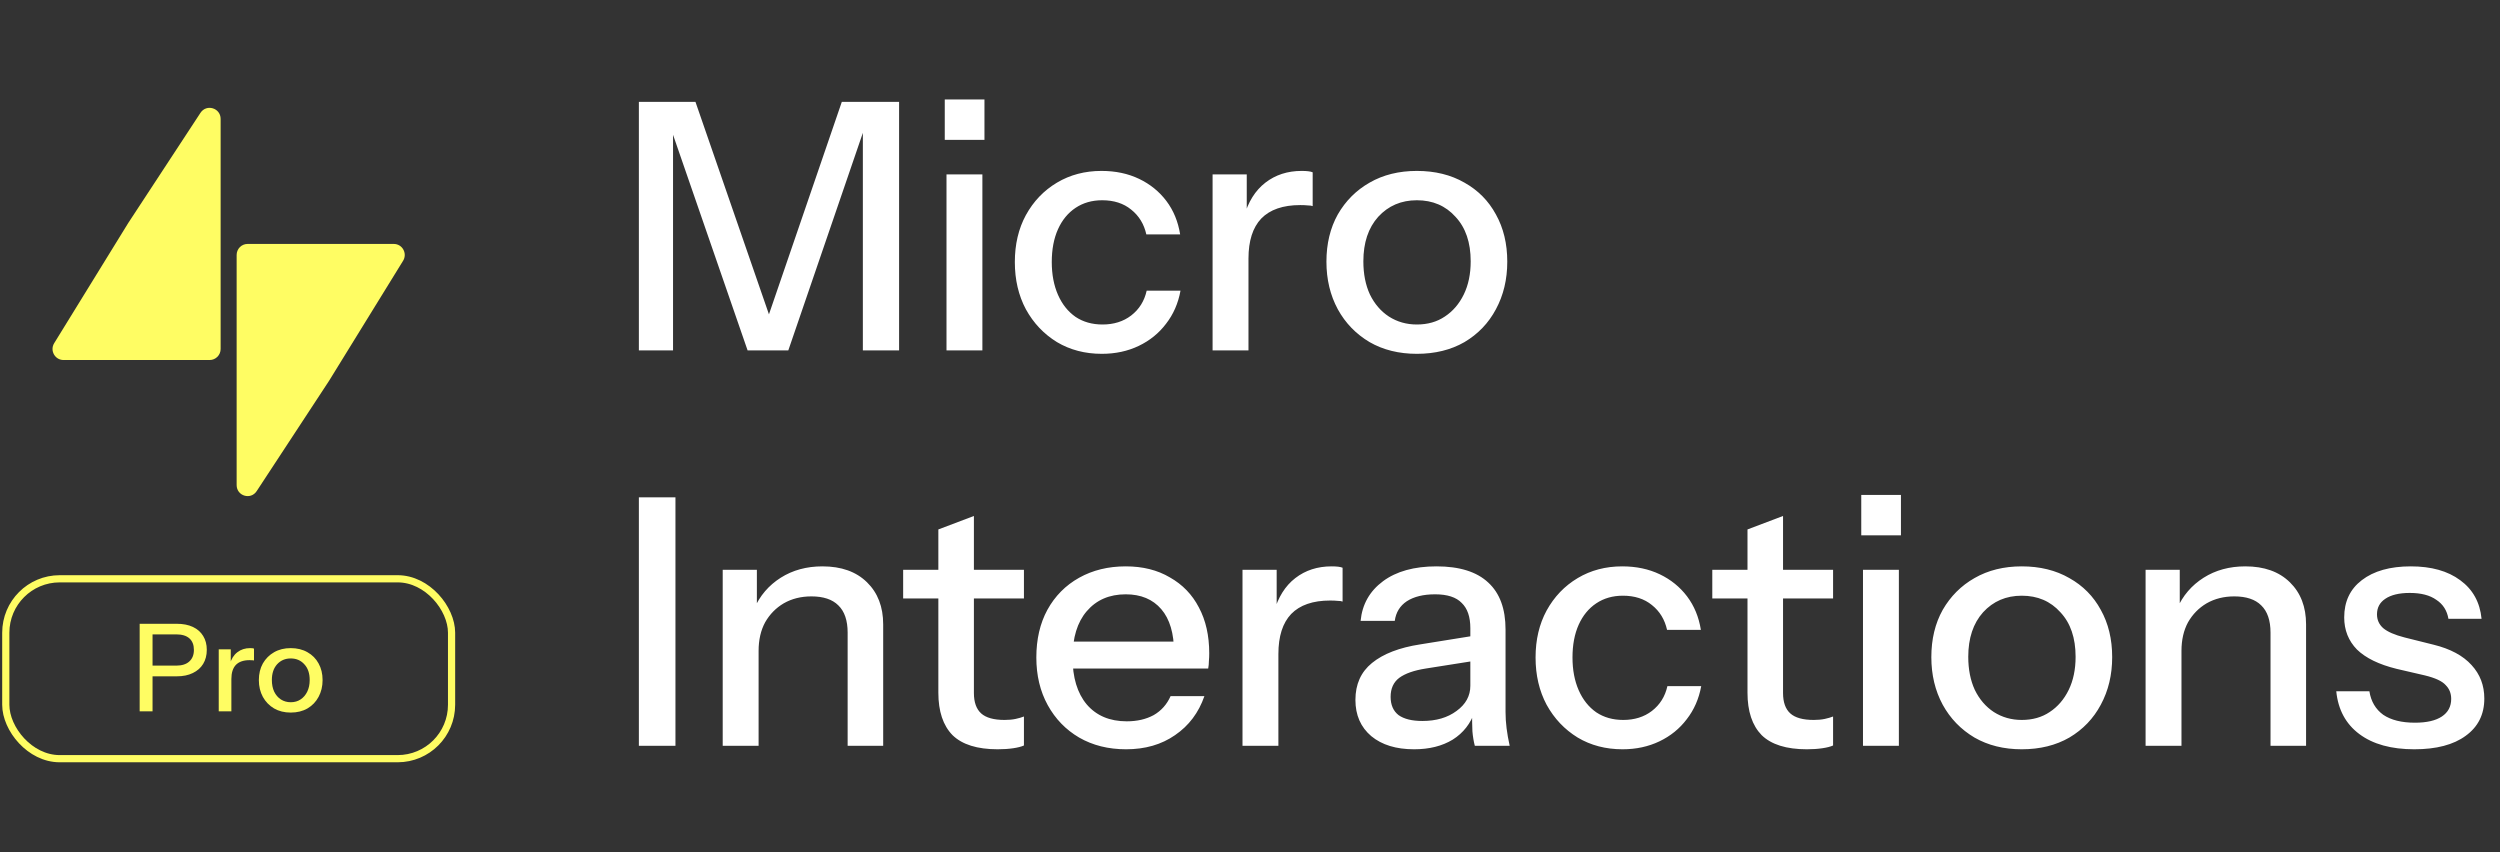 <svg width="264" height="90" viewBox="0 0 264 90" fill="none" xmlns="http://www.w3.org/2000/svg">
<rect x="0" y="0" width="264" height="90" fill="#333333" stroke="none"/>
<path fill-rule="evenodd" clip-rule="evenodd" d="M21.17 11.915L13.538 23.556L5.722 36.24C5.243 37.016 5.799 38.018 6.708 38.018H22.139C22.779 38.018 23.299 37.496 23.299 36.853V12.556C23.299 11.4 21.803 10.95 21.17 11.915ZM27.103 51.866L34.751 40.211L42.566 27.539C43.044 26.764 42.492 25.76 41.587 25.76L26.142 25.76C25.506 25.76 24.989 26.281 24.989 26.924L24.989 51.223C24.989 52.376 26.472 52.827 27.103 51.866Z" fill="#FFFD63"/>
<path d="M67.465 37V10.76H73.442L82.189 36.052H80.221L88.894 10.76H94.944V37H91.118V12.327H91.701L83.246 37H78.945L70.49 12.546H71.073V37H67.465ZM99.95 37V18.413H103.74V37H99.95ZM99.767 14.769V10.505H103.959V14.769H99.767ZM116.351 37.364C114.578 37.364 112.999 36.951 111.614 36.125C110.229 35.275 109.135 34.121 108.334 32.663C107.556 31.205 107.167 29.541 107.167 27.67C107.167 25.799 107.556 24.147 108.334 22.714C109.135 21.256 110.229 20.114 111.614 19.288C112.999 18.462 114.566 18.049 116.315 18.049C117.797 18.049 119.121 18.328 120.287 18.887C121.454 19.446 122.413 20.223 123.167 21.22C123.92 22.216 124.406 23.394 124.624 24.755H121.053C120.81 23.661 120.275 22.787 119.449 22.131C118.647 21.475 117.627 21.147 116.388 21.147C115.319 21.147 114.383 21.414 113.582 21.948C112.78 22.483 112.16 23.236 111.723 24.208C111.286 25.18 111.067 26.334 111.067 27.67C111.067 28.982 111.286 30.136 111.723 31.132C112.16 32.129 112.78 32.906 113.582 33.465C114.383 33.999 115.331 34.267 116.424 34.267C117.615 34.267 118.623 33.951 119.449 33.319C120.3 32.663 120.846 31.788 121.089 30.695H124.661C124.418 32.031 123.908 33.198 123.13 34.194C122.377 35.19 121.417 35.967 120.251 36.526C119.085 37.085 117.785 37.364 116.351 37.364ZM128.049 37V18.413H131.657V23.042H131.839V37H128.049ZM131.839 27.306L131.365 22.896C131.803 21.317 132.556 20.114 133.625 19.288C134.694 18.462 135.97 18.049 137.452 18.049C138.01 18.049 138.399 18.098 138.618 18.195V21.766C138.496 21.718 138.326 21.693 138.108 21.693C137.889 21.669 137.622 21.657 137.306 21.657C135.484 21.657 134.111 22.131 133.188 23.078C132.289 24.026 131.839 25.435 131.839 27.306ZM149.62 37.364C147.725 37.364 146.06 36.951 144.627 36.125C143.193 35.275 142.076 34.121 141.274 32.663C140.472 31.181 140.071 29.505 140.071 27.634C140.071 25.739 140.472 24.074 141.274 22.641C142.1 21.207 143.218 20.09 144.627 19.288C146.06 18.462 147.725 18.049 149.62 18.049C151.539 18.049 153.216 18.462 154.649 19.288C156.083 20.09 157.188 21.207 157.966 22.641C158.767 24.074 159.168 25.739 159.168 27.634C159.168 29.505 158.767 31.181 157.966 32.663C157.188 34.121 156.083 35.275 154.649 36.125C153.216 36.951 151.539 37.364 149.62 37.364ZM149.62 34.267C150.762 34.267 151.746 33.987 152.572 33.428C153.422 32.87 154.09 32.092 154.576 31.096C155.062 30.1 155.305 28.934 155.305 27.597C155.305 25.605 154.771 24.038 153.702 22.896C152.657 21.73 151.296 21.147 149.62 21.147C147.968 21.147 146.607 21.73 145.538 22.896C144.493 24.062 143.971 25.629 143.971 27.597C143.971 28.934 144.202 30.1 144.663 31.096C145.149 32.092 145.817 32.87 146.668 33.428C147.542 33.987 148.526 34.267 149.62 34.267Z" fill="white"/>
<path d="M67.465 78.759V52.519H71.328V78.759H67.465ZM76.318 78.759V60.173H79.926V64.546H80.108V78.759H76.318ZM89.511 78.759V66.805C89.511 65.518 89.183 64.558 88.527 63.926C87.895 63.295 86.947 62.979 85.684 62.979C84.591 62.979 83.619 63.222 82.768 63.708C81.942 64.194 81.286 64.862 80.8 65.712C80.339 66.562 80.108 67.571 80.108 68.737L79.634 64.291C80.242 62.906 81.177 61.813 82.44 61.011C83.704 60.209 85.174 59.808 86.85 59.808C88.843 59.808 90.41 60.367 91.552 61.485C92.694 62.602 93.264 64.084 93.264 65.931V78.759H89.511ZM105.358 79.124C103.196 79.124 101.605 78.626 100.584 77.629C99.588 76.609 99.09 75.115 99.09 73.147V55.909L102.844 54.487V73.183C102.844 74.155 103.099 74.872 103.609 75.334C104.119 75.795 104.945 76.026 106.087 76.026C106.525 76.026 106.913 75.99 107.253 75.917C107.594 75.844 107.885 75.759 108.128 75.662V78.723C107.861 78.844 107.484 78.942 106.998 79.014C106.512 79.087 105.966 79.124 105.358 79.124ZM95.373 63.197V60.173H108.128V63.197H95.373ZM118.912 79.124C117.041 79.124 115.389 78.711 113.956 77.885C112.547 77.058 111.441 75.917 110.639 74.459C109.838 73.001 109.437 71.325 109.437 69.43C109.437 67.51 109.825 65.834 110.603 64.4C111.405 62.942 112.522 61.813 113.956 61.011C115.389 60.209 117.029 59.808 118.876 59.808C120.674 59.808 122.229 60.197 123.541 60.974C124.877 61.728 125.897 62.785 126.602 64.145C127.331 65.506 127.695 67.121 127.695 68.992C127.695 69.284 127.683 69.563 127.659 69.83C127.659 70.073 127.635 70.329 127.586 70.596H111.988V67.753H124.926L123.978 68.883C123.978 66.891 123.529 65.372 122.63 64.327C121.731 63.282 120.479 62.76 118.876 62.76C117.151 62.76 115.778 63.355 114.758 64.546C113.761 65.712 113.263 67.34 113.263 69.43C113.263 71.543 113.761 73.195 114.758 74.386C115.778 75.576 117.187 76.172 118.985 76.172C120.078 76.172 121.026 75.953 121.828 75.516C122.63 75.054 123.225 74.386 123.614 73.511H127.185C126.578 75.261 125.545 76.633 124.087 77.629C122.654 78.626 120.929 79.124 118.912 79.124ZM131.208 78.759V60.173H134.816V64.801H134.998V78.759H131.208ZM134.998 69.065L134.524 64.655C134.962 63.076 135.715 61.873 136.784 61.047C137.853 60.221 139.129 59.808 140.611 59.808C141.169 59.808 141.558 59.857 141.777 59.954V63.526C141.655 63.477 141.485 63.453 141.267 63.453C141.048 63.428 140.781 63.416 140.465 63.416C138.643 63.416 137.27 63.89 136.347 64.838C135.448 65.785 134.998 67.194 134.998 69.065ZM155.742 78.759C155.62 78.298 155.535 77.787 155.487 77.229C155.462 76.67 155.45 75.99 155.45 75.188H155.268V66.332C155.268 65.141 154.964 64.254 154.357 63.671C153.774 63.064 152.838 62.76 151.551 62.76C150.312 62.76 149.316 63.003 148.562 63.489C147.833 63.975 147.408 64.667 147.287 65.566H143.679C143.849 63.817 144.638 62.42 146.048 61.375C147.457 60.331 149.34 59.808 151.697 59.808C154.126 59.808 155.948 60.379 157.163 61.521C158.378 62.639 158.985 64.291 158.985 66.478V75.188C158.985 75.746 159.022 76.317 159.095 76.901C159.168 77.484 159.277 78.103 159.423 78.759H155.742ZM149.328 79.124C147.433 79.124 145.926 78.662 144.809 77.739C143.691 76.791 143.132 75.516 143.132 73.912C143.132 72.26 143.715 70.96 144.881 70.013C146.072 69.041 147.773 68.385 149.984 68.045L156.106 67.061V69.721L150.567 70.596C149.328 70.79 148.392 71.118 147.761 71.58C147.153 72.041 146.849 72.71 146.849 73.584C146.849 74.434 147.129 75.078 147.688 75.516C148.271 75.929 149.109 76.135 150.202 76.135C151.66 76.135 152.863 75.783 153.81 75.078C154.782 74.374 155.268 73.487 155.268 72.418L155.742 75.115C155.305 76.403 154.527 77.399 153.409 78.103C152.292 78.784 150.931 79.124 149.328 79.124ZM171.34 79.124C169.566 79.124 167.987 78.711 166.602 77.885C165.217 77.034 164.124 75.88 163.322 74.422C162.545 72.965 162.156 71.3 162.156 69.43C162.156 67.559 162.545 65.906 163.322 64.473C164.124 63.015 165.217 61.873 166.602 61.047C167.987 60.221 169.554 59.808 171.303 59.808C172.785 59.808 174.11 60.088 175.276 60.646C176.442 61.205 177.402 61.983 178.155 62.979C178.908 63.975 179.394 65.153 179.613 66.514H176.041C175.798 65.421 175.264 64.546 174.438 63.89C173.636 63.234 172.615 62.906 171.376 62.906C170.307 62.906 169.372 63.173 168.57 63.708C167.768 64.242 167.149 64.995 166.711 65.967C166.274 66.939 166.055 68.093 166.055 69.43C166.055 70.742 166.274 71.896 166.711 72.892C167.149 73.888 167.768 74.665 168.57 75.224C169.372 75.759 170.319 76.026 171.413 76.026C172.603 76.026 173.612 75.71 174.438 75.078C175.288 74.422 175.835 73.548 176.078 72.454H179.649C179.406 73.791 178.896 74.957 178.118 75.953C177.365 76.949 176.406 77.727 175.239 78.285C174.073 78.844 172.773 79.124 171.34 79.124ZM190.803 79.124C188.641 79.124 187.05 78.626 186.029 77.629C185.033 76.609 184.535 75.115 184.535 73.147V55.909L188.289 54.487V73.183C188.289 74.155 188.544 74.872 189.054 75.334C189.564 75.795 190.39 76.026 191.532 76.026C191.97 76.026 192.358 75.99 192.699 75.917C193.039 75.844 193.33 75.759 193.573 75.662V78.723C193.306 78.844 192.929 78.942 192.443 79.014C191.958 79.087 191.411 79.124 190.803 79.124ZM180.818 63.197V60.173H193.573V63.197H180.818ZM196.731 78.759V60.173H200.521V78.759H196.731ZM196.549 56.528V52.264H200.74V56.528H196.549ZM213.497 79.124C211.602 79.124 209.938 78.711 208.504 77.885C207.071 77.034 205.953 75.88 205.151 74.422C204.35 72.94 203.949 71.264 203.949 69.393C203.949 67.498 204.35 65.834 205.151 64.4C205.978 62.967 207.095 61.849 208.504 61.047C209.938 60.221 211.602 59.808 213.497 59.808C215.417 59.808 217.093 60.221 218.527 61.047C219.96 61.849 221.066 62.967 221.843 64.4C222.645 65.834 223.046 67.498 223.046 69.393C223.046 71.264 222.645 72.94 221.843 74.422C221.066 75.88 219.96 77.034 218.527 77.885C217.093 78.711 215.417 79.124 213.497 79.124ZM213.497 76.026C214.639 76.026 215.623 75.746 216.449 75.188C217.3 74.629 217.968 73.851 218.454 72.855C218.94 71.859 219.183 70.693 219.183 69.357C219.183 67.364 218.648 65.797 217.579 64.655C216.534 63.489 215.174 62.906 213.497 62.906C211.845 62.906 210.484 63.489 209.415 64.655C208.371 65.822 207.848 67.389 207.848 69.357C207.848 70.693 208.079 71.859 208.541 72.855C209.027 73.851 209.695 74.629 210.545 75.188C211.42 75.746 212.404 76.026 213.497 76.026ZM226.574 78.759V60.173H230.182V64.546H230.364V78.759H226.574ZM239.767 78.759V66.805C239.767 65.518 239.439 64.558 238.783 63.926C238.151 63.295 237.204 62.979 235.94 62.979C234.847 62.979 233.875 63.222 233.025 63.708C232.199 64.194 231.543 64.862 231.057 65.712C230.595 66.562 230.364 67.571 230.364 68.737L229.891 64.291C230.498 62.906 231.433 61.813 232.697 61.011C233.96 60.209 235.43 59.808 237.107 59.808C239.099 59.808 240.666 60.367 241.808 61.485C242.95 62.602 243.521 64.084 243.521 65.931V78.759H239.767ZM254.946 79.124C252.516 79.124 250.585 78.589 249.151 77.52C247.718 76.451 246.904 74.945 246.71 73.001H250.208C250.378 74.07 250.864 74.896 251.666 75.479C252.492 76.038 253.61 76.317 255.019 76.317C256.258 76.317 257.206 76.099 257.862 75.662C258.518 75.224 258.846 74.605 258.846 73.803C258.846 73.22 258.651 72.734 258.262 72.345C257.898 71.932 257.169 71.592 256.076 71.325L253.087 70.632C251.216 70.171 249.819 69.49 248.896 68.591C247.997 67.668 247.548 66.538 247.548 65.202C247.548 63.526 248.167 62.214 249.406 61.266C250.67 60.294 252.395 59.808 254.582 59.808C256.744 59.808 258.481 60.294 259.793 61.266C261.129 62.238 261.883 63.598 262.053 65.348H258.554C258.408 64.473 257.983 63.805 257.278 63.343C256.598 62.857 255.663 62.614 254.472 62.614C253.355 62.614 252.492 62.821 251.885 63.234C251.302 63.623 251.01 64.169 251.01 64.874C251.01 65.457 251.229 65.943 251.666 66.332C252.128 66.721 252.881 67.049 253.926 67.316L256.987 68.081C258.76 68.518 260.097 69.235 260.996 70.231C261.895 71.203 262.344 72.382 262.344 73.766C262.344 75.443 261.688 76.755 260.376 77.702C259.088 78.65 257.278 79.124 254.946 79.124Z" fill="white"/>
<rect x="0.611" y="61.12" width="47.074" height="18.997" rx="5.694" stroke="#FFFD63" stroke-width="0.759"/>
<path d="M14.748 75.119V65.872H18.665C19.333 65.872 19.902 65.983 20.373 66.206C20.844 66.428 21.204 66.745 21.452 67.156C21.709 67.567 21.837 68.055 21.837 68.62C21.837 69.194 21.709 69.691 21.452 70.11C21.204 70.521 20.84 70.842 20.36 71.073C19.89 71.305 19.324 71.42 18.665 71.42H15.788V70.29H18.601C19.209 70.29 19.671 70.144 19.988 69.853C20.313 69.562 20.476 69.156 20.476 68.633C20.476 68.102 20.318 67.696 20.001 67.413C19.684 67.131 19.217 66.989 18.601 66.989H16.109V75.119H14.748ZM23.098 75.119V68.569H24.369V70.2H24.433V75.119H23.098ZM24.433 71.703L24.267 70.149C24.421 69.592 24.686 69.168 25.063 68.877C25.44 68.586 25.889 68.441 26.411 68.441C26.608 68.441 26.745 68.458 26.822 68.492V69.751C26.78 69.734 26.72 69.725 26.643 69.725C26.566 69.716 26.471 69.712 26.36 69.712C25.718 69.712 25.234 69.879 24.909 70.213C24.592 70.547 24.433 71.043 24.433 71.703ZM30.7 75.248C30.032 75.248 29.445 75.102 28.94 74.811C28.435 74.511 28.041 74.105 27.758 73.591C27.476 73.069 27.335 72.478 27.335 71.818C27.335 71.15 27.476 70.564 27.758 70.059C28.05 69.554 28.443 69.16 28.94 68.877C29.445 68.586 30.032 68.441 30.7 68.441C31.376 68.441 31.967 68.586 32.472 68.877C32.977 69.16 33.367 69.554 33.641 70.059C33.923 70.564 34.065 71.15 34.065 71.818C34.065 72.478 33.923 73.069 33.641 73.591C33.367 74.105 32.977 74.511 32.472 74.811C31.967 75.102 31.376 75.248 30.7 75.248ZM30.7 74.156C31.102 74.156 31.449 74.057 31.74 73.861C32.04 73.664 32.275 73.39 32.446 73.038C32.617 72.688 32.703 72.276 32.703 71.806C32.703 71.103 32.515 70.551 32.138 70.149C31.77 69.738 31.29 69.532 30.7 69.532C30.117 69.532 29.638 69.738 29.261 70.149C28.893 70.56 28.709 71.112 28.709 71.806C28.709 72.276 28.79 72.688 28.953 73.038C29.124 73.39 29.36 73.664 29.659 73.861C29.968 74.057 30.314 74.156 30.7 74.156Z" fill="#FFFD63"/>
</svg>
